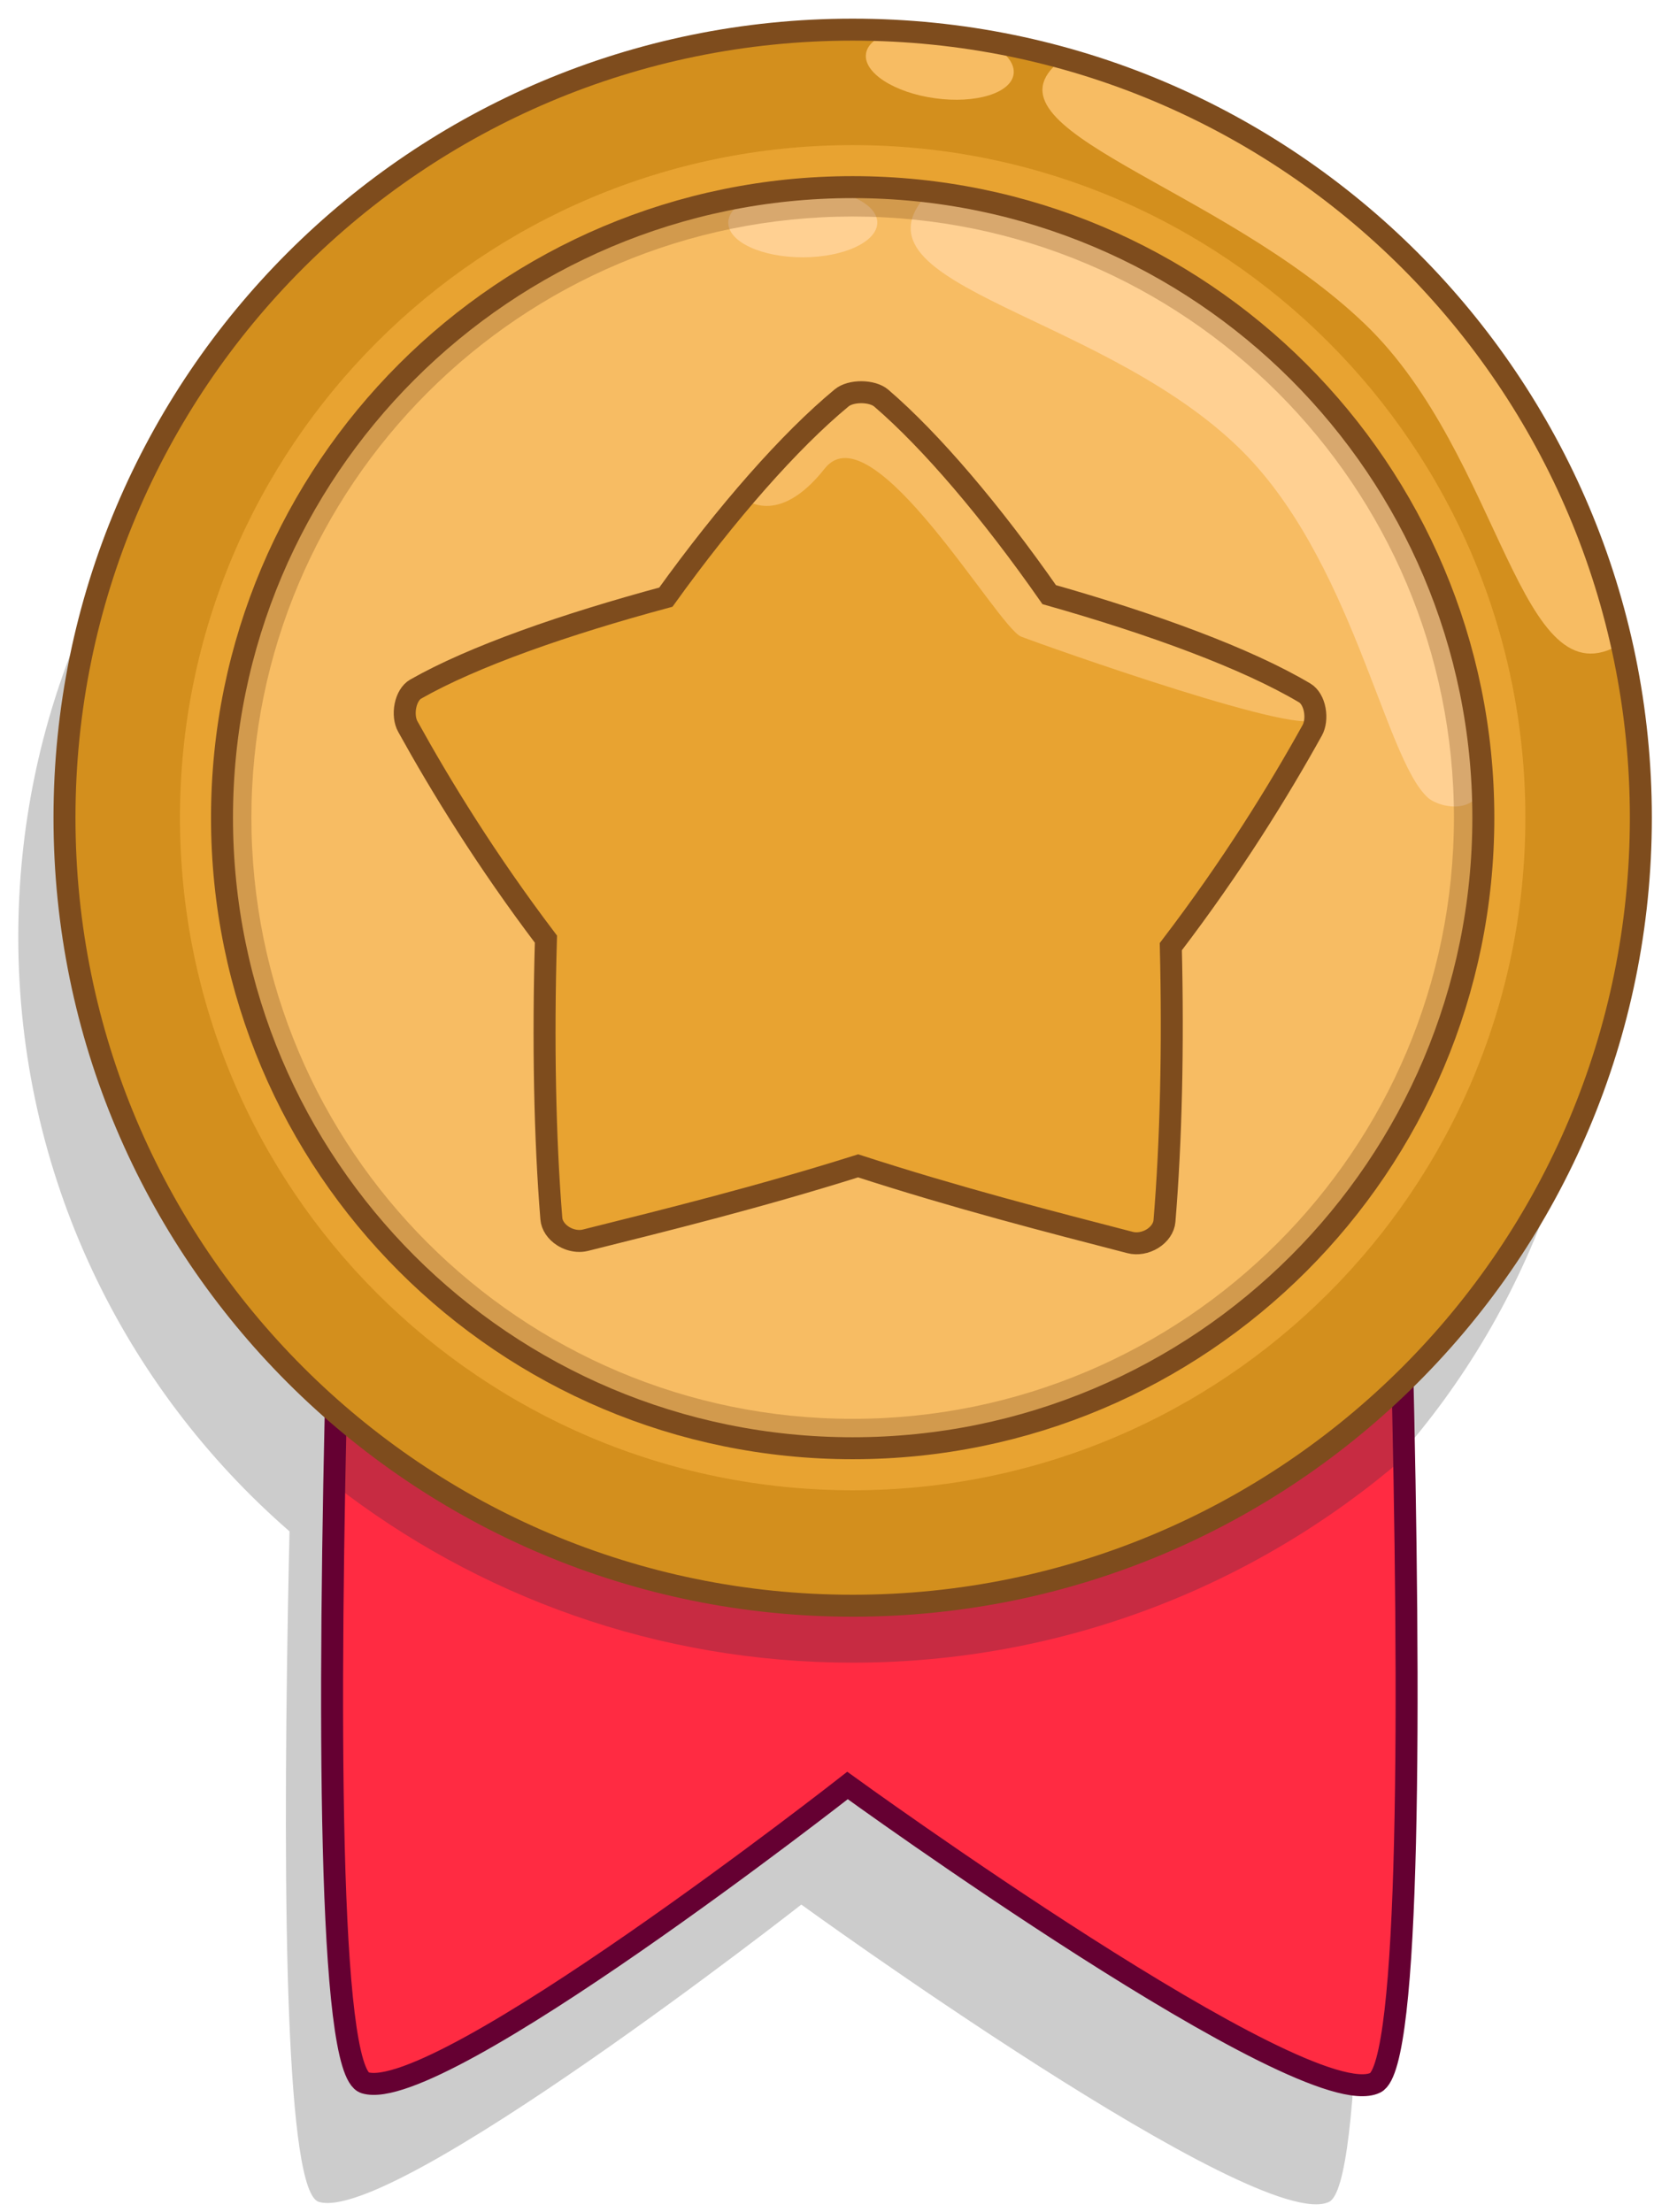 <svg width="77" height="103" viewBox="0 0 77 103" fill="none" xmlns="http://www.w3.org/2000/svg">
<path opacity="0.2" d="M13.479 71.304C13.478 71.328 13.478 71.353 13.477 71.377C13.469 71.726 13.462 72.074 13.454 72.422C13.45 72.626 13.445 72.83 13.441 73.033C13.43 73.56 13.42 74.086 13.41 74.61C13.41 74.633 13.409 74.655 13.409 74.678C13.144 89.101 13.332 102.056 14.838 102.522C18.279 103.587 37.304 88.681 37.304 88.681C37.304 88.681 58.597 104.119 61.875 102.522C63.46 101.75 63.512 85.978 63.143 69.895C69.983 63.23 74.236 53.924 74.236 43.619C74.236 39.539 73.56 35.62 72.331 31.954C72.33 31.952 72.329 31.949 72.328 31.947C72.134 31.37 71.927 30.799 71.706 30.235C71.704 30.229 71.702 30.224 71.699 30.218C71.479 29.657 71.245 29.103 70.999 28.556C70.995 28.548 70.991 28.539 70.988 28.531C70.742 27.986 70.483 27.448 70.211 26.918C70.207 26.91 70.202 26.901 70.198 26.893C69.926 26.363 69.641 25.84 69.344 25.325C69.34 25.317 69.335 25.31 69.331 25.302C69.033 24.785 68.722 24.277 68.4 23.777C68.397 23.773 68.394 23.768 68.391 23.763C62.898 15.247 53.981 9.153 43.582 7.43C43.081 7.21 42.488 7.037 41.833 6.947C41.046 6.839 40.312 6.868 39.704 6.995C38.989 6.953 38.269 6.927 37.543 6.927C17.278 6.927 0.851 23.355 0.851 43.62C0.852 54.672 5.746 64.577 13.479 71.304Z" fill="black"/>
<path d="M64.026 96.977C60.748 98.574 39.455 83.136 39.455 83.136C39.455 83.136 20.429 98.041 16.989 96.977C13.549 95.913 16.989 29.641 16.989 29.641H64.026C64.026 29.641 67.303 95.38 64.026 96.977Z" fill="#FF2B42"/>
<path d="M15.56 69.133C22.225 74.319 30.596 77.417 39.695 77.417C49.509 77.417 58.476 73.815 65.368 67.873C65.024 49.661 64.026 29.641 64.026 29.641H16.989C16.989 29.641 15.9 50.599 15.56 69.133Z" fill="#C72B42"/>
<path d="M64.026 96.977C60.748 98.574 39.455 83.136 39.455 83.136C39.455 83.136 20.429 98.041 16.989 96.977C13.549 95.913 16.989 29.641 16.989 29.641H64.026C64.026 29.641 67.303 95.38 64.026 96.977Z" stroke="#650032" stroke-width="1.023" stroke-miterlimit="10"/>
<path d="M39.695 74.766C59.96 74.766 76.388 58.338 76.388 38.073C76.388 17.808 59.96 1.38 39.695 1.38C19.43 1.38 3.002 17.808 3.002 38.073C3.002 58.338 19.43 74.766 39.695 74.766Z" fill="#D38F1D"/>
<path d="M39.695 69.39C56.991 69.39 71.012 55.369 71.012 38.073C71.012 20.777 56.991 6.756 39.695 6.756C22.399 6.756 8.378 20.777 8.378 38.073C8.378 55.369 22.399 69.39 39.695 69.39Z" fill="#E8A331"/>
<path d="M47.187 3.451C47.308 2.569 45.868 1.642 43.971 1.38C42.073 1.119 40.436 1.623 40.315 2.506C40.194 3.388 41.633 4.315 43.531 4.576C45.428 4.838 47.065 4.334 47.187 3.451Z" fill="#F7BC63"/>
<path d="M75.478 29.968C74.385 25.121 72.334 20.64 69.532 16.73C68.316 15.283 66.994 13.854 65.605 12.522C63.51 10.514 61.338 8.634 59.28 7.051C56.29 5.159 53.009 3.689 49.517 2.721C49.469 2.758 49.414 2.786 49.366 2.824C45.345 6.049 56.766 8.593 63.535 15.082C69.958 21.238 70.712 32.901 75.478 29.968Z" fill="#F7BC63"/>
<path d="M39.695 74.766C59.96 74.766 76.388 58.338 76.388 38.073C76.388 17.808 59.96 1.38 39.695 1.38C19.43 1.38 3.002 17.808 3.002 38.073C3.002 58.338 19.43 74.766 39.695 74.766Z" stroke="#7E4C1D" stroke-width="1.023" stroke-miterlimit="10"/>
<path d="M39.695 67.433C55.91 67.433 69.055 54.288 69.055 38.073C69.055 21.858 55.91 8.713 39.695 8.713C23.48 8.713 10.335 21.858 10.335 38.073C10.335 54.288 23.48 67.433 39.695 67.433Z" fill="#F7BC63"/>
<path d="M37.375 11.981C39.29 11.979 40.842 11.255 40.841 10.364C40.84 9.473 39.286 8.753 37.371 8.755C35.456 8.757 33.904 9.481 33.905 10.372C33.906 11.263 35.459 11.983 37.375 11.981Z" fill="#FFD092"/>
<path d="M69.055 36.028C69.055 38.073 67.015 37.63 66.473 37.141C64.432 35.301 62.954 25.908 57.605 20.782C50.835 14.294 38.417 13.214 43.65 8.564C43.65 8.564 53.699 11.169 60.469 17.657C67.239 24.145 69.055 35.439 69.055 36.028Z" fill="#FFD092"/>
<path opacity="0.3" d="M39.695 8.713C23.48 8.713 10.335 21.858 10.335 38.073C10.335 54.288 23.48 67.433 39.695 67.433C55.91 67.433 69.055 54.288 69.055 38.073C69.055 21.858 55.91 8.713 39.695 8.713ZM39.695 66.064C24.236 66.064 11.704 53.532 11.704 38.073C11.704 22.614 24.236 10.082 39.695 10.082C55.154 10.082 67.686 22.614 67.686 38.073C67.686 53.532 55.154 66.064 39.695 66.064Z" fill="#7E4C1D"/>
<path d="M39.695 67.433C55.91 67.433 69.055 54.288 69.055 38.073C69.055 21.858 55.91 8.713 39.695 8.713C23.48 8.713 10.335 21.858 10.335 38.073C10.335 54.288 23.48 67.433 39.695 67.433Z" stroke="#7E4C1D" stroke-width="1.023" stroke-miterlimit="10"/>
<path d="M18.874 32.868C18.943 32.516 19.118 32.219 19.349 32.087C22.025 30.563 26.31 29.068 30.998 27.805C33.825 23.871 36.774 20.516 39.184 18.525C39.39 18.355 39.733 18.26 40.108 18.262C40.478 18.265 40.824 18.364 41.025 18.537C43.333 20.519 46.142 23.816 48.845 27.688C53.633 29.046 58.028 30.652 60.743 32.267C60.97 32.403 61.142 32.699 61.206 33.049C61.271 33.399 61.227 33.756 61.091 34.002C59.513 36.844 57.361 40.338 54.506 44.078C54.62 48.763 54.515 53.187 54.21 56.856C54.185 57.166 53.975 57.475 53.653 57.674C53.33 57.874 52.939 57.939 52.618 57.856C48.841 56.878 44.577 55.783 39.949 54.284C35.31 55.744 31.036 56.802 27.25 57.748C27.13 57.778 27.002 57.787 26.871 57.777C26.648 57.759 26.419 57.686 26.219 57.559C25.898 57.358 25.69 57.049 25.667 56.739C25.364 53.006 25.276 48.494 25.415 43.729C22.628 40.046 20.528 36.62 18.984 33.827C18.847 33.581 18.805 33.221 18.874 32.868Z" fill="#E8A331"/>
<path d="M59.894 31.799C57.159 30.344 53.168 28.915 48.845 27.689C46.141 23.817 43.333 20.52 41.025 18.538C40.824 18.365 40.478 18.266 40.108 18.263C39.733 18.261 39.389 18.356 39.184 18.526C37.798 19.672 36.231 21.279 34.613 23.178C34.642 23.232 36.208 24.589 38.393 21.817C40.61 19.003 46.447 29.217 47.536 29.641C48.625 30.065 61.237 34.542 61.232 33.398C61.229 32.774 59.907 31.811 59.894 31.799Z" fill="#F7BC63"/>
<path d="M18.874 32.868C18.943 32.516 19.118 32.219 19.349 32.087C22.025 30.563 26.31 29.068 30.998 27.805C33.825 23.871 36.774 20.516 39.184 18.525C39.39 18.355 39.733 18.26 40.108 18.262C40.478 18.265 40.824 18.364 41.025 18.537C43.333 20.519 46.142 23.816 48.845 27.688C53.633 29.046 58.028 30.652 60.743 32.267C60.97 32.403 61.142 32.699 61.206 33.049C61.271 33.399 61.227 33.756 61.091 34.002C59.513 36.844 57.361 40.338 54.506 44.078C54.62 48.763 54.515 53.187 54.21 56.856C54.185 57.166 53.975 57.475 53.653 57.674C53.33 57.874 52.939 57.939 52.618 57.856C48.841 56.878 44.577 55.783 39.949 54.284C35.31 55.744 31.036 56.802 27.25 57.748C27.13 57.778 27.002 57.787 26.871 57.777C26.648 57.759 26.419 57.686 26.219 57.559C25.898 57.358 25.69 57.049 25.667 56.739C25.364 53.006 25.276 48.494 25.415 43.729C22.628 40.046 20.528 36.62 18.984 33.827C18.847 33.581 18.805 33.221 18.874 32.868Z" stroke="#7E4C1D" stroke-width="1.023" stroke-miterlimit="10"/>
</svg>
